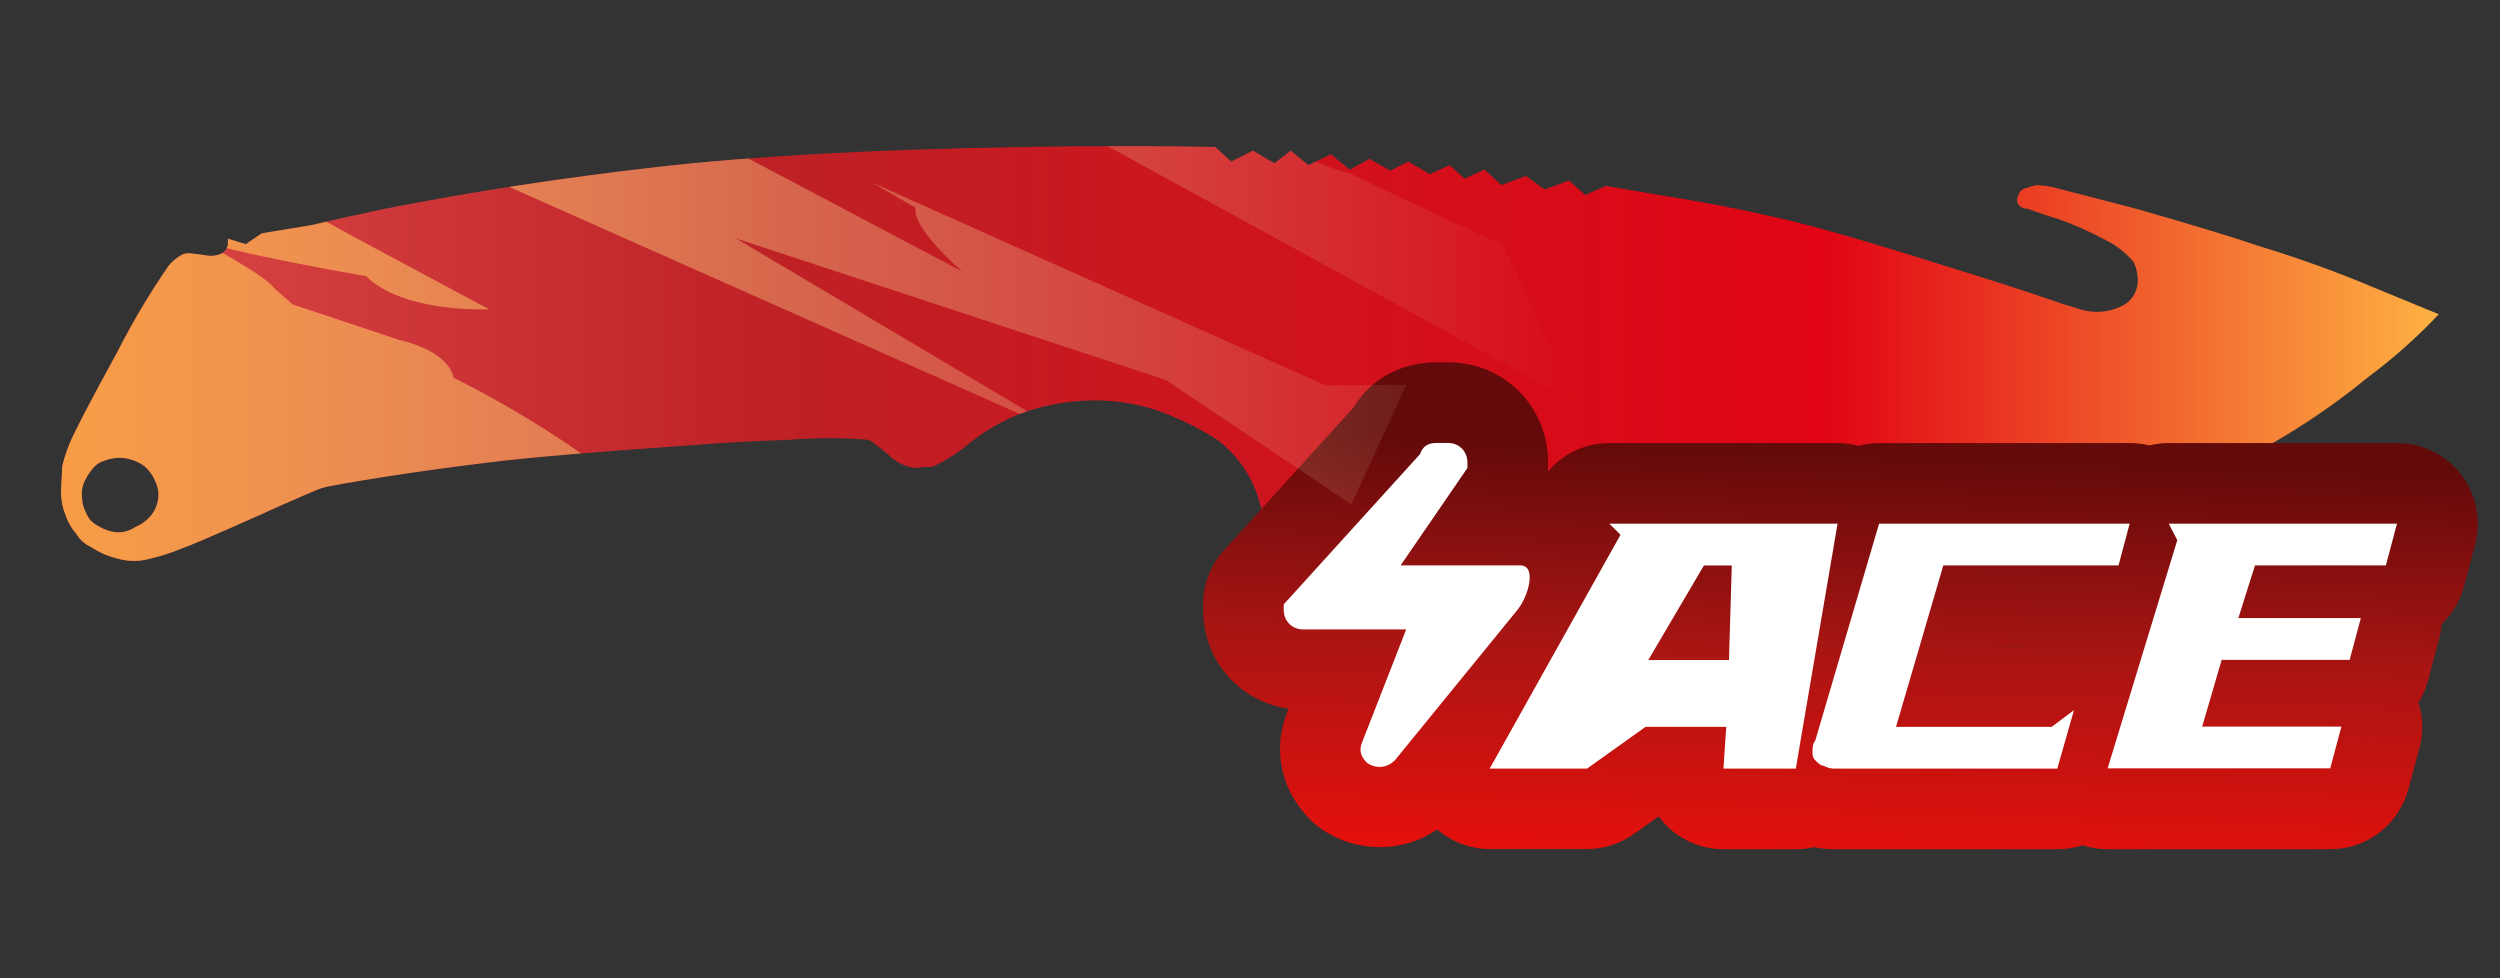 <?xml version="1.0" encoding="utf-8"?>
<!-- Generator: Adobe Illustrator 16.0.0, SVG Export Plug-In . SVG Version: 6.00 Build 0)  -->
<!DOCTYPE svg PUBLIC "-//W3C//DTD SVG 1.1//EN" "http://www.w3.org/Graphics/SVG/1.1/DTD/svg11.dtd">
<svg version="1.1" id="case1" xmlns="http://www.w3.org/2000/svg" xmlns:xlink="http://www.w3.org/1999/xlink" x="0px" y="0px"
	 width="92px" height="36px" viewBox="0 0 92 36" enable-background="new 0 0 92 36" xml:space="preserve">
<rect x="0" y="0" width="92" height="36" fill="#333333" stroke="none"/>
<linearGradient id="shape_1_" gradientUnits="userSpaceOnUse" x1="-124.132" y1="-1366.425" x2="-36.63" y2="-1366.425" gradientTransform="matrix(1 0 0 -1 126.38 -1353.091)">
	<stop  offset="0" style="stop-color:#DC4A49"/>
	<stop  offset="0.301" style="stop-color:#BE2126"/>
	<stop  offset="0.742" style="stop-color:#E10414"/>
	<stop  offset="1" style="stop-color:#FEB243"/>
</linearGradient>
<path id="shape" fill="url(#shape_1_)" d="M4.265,19.589c-0.233-0.03-0.459-0.11-0.66-0.235c-0.208-0.104-0.368-0.283-0.448-0.502
	c-0.093-0.175-0.141-0.371-0.139-0.564c-0.025-0.231,0.022-0.465,0.139-0.667c0.104-0.207,0.243-0.39,0.416-0.54
	c0.24-0.144,0.516-0.224,0.796-0.234c0.335-0.004,0.663,0.103,0.935,0.301c0.184,0.153,0.326,0.35,0.414,0.572
	c0.097,0.196,0.133,0.417,0.104,0.634c-0.031,0.235-0.128,0.456-0.279,0.636c-0.148,0.176-0.339,0.313-0.553,0.399
	c-0.188,0.133-0.411,0.201-0.641,0.201C4.321,19.592,4.292,19.591,4.265,19.589 M37.621,5.409c-5.45,0.088-9.931,0.335-13.439,0.736
	c-3.51,0.401-6.847,0.914-10.014,1.537c-0.966,0.201-1.867,0.401-2.698,0.602L9.635,8.585l-0.59,0.4L8.387,8.786v0.232
	C8.348,9.164,8.247,9.286,8.11,9.351C7.922,9.422,7.716,9.434,7.521,9.386C7.172,9.342,6.988,9.318,6.966,9.318
	c-0.123-0.004-0.245,0.03-0.347,0.101C6.46,9.517,6.318,9.642,6.201,9.787c-0.692,1.006-1.317,2.055-1.871,3.144
	c-1.037,1.895-1.64,3.053-1.803,3.477c-0.099,0.251-0.179,0.507-0.239,0.769c0,0.09-0.013,0.347-0.036,0.771
	c-0.001,0.039-0.003,0.077-0.004,0.115v0.082c0.005,0.288,0.064,0.574,0.176,0.839c0.087,0.246,0.22,0.477,0.393,0.672
	c0.12,0.203,0.302,0.367,0.52,0.465c0.306,0.206,0.646,0.354,1.005,0.438c0.385,0.11,0.792,0.11,1.177,0
	c0.394-0.089,0.778-0.213,1.149-0.369c0.276-0.09,1.188-0.479,2.734-1.17c1.479-0.667,2.299-1.021,2.46-1.065
	c0.208-0.065,1.027-0.209,2.459-0.435c1.155-0.177,2.368-0.345,3.638-0.499c1.407-0.18,3.912-0.392,7.513-0.638
	c1.087-0.089,2.287-0.155,3.604-0.199c0.957-0.079,1.918-0.079,2.875,0c0.126,0.06,0.244,0.138,0.347,0.232
	c0.095,0.067,0.24,0.19,0.448,0.366c0.27,0.266,0.627,0.422,1.005,0.438c0.137-0.027,0.275-0.039,0.415-0.035
	c0.098,0.004,0.194-0.019,0.278-0.065c0.406-0.204,0.79-0.451,1.143-0.735c0.571-0.477,1.215-0.861,1.906-1.138
	c0.755-0.286,1.55-0.455,2.356-0.5c0.866-0.051,1.733,0.049,2.563,0.299c0.839,0.281,1.642,0.663,2.388,1.138
	c0.795,0.606,1.357,1.468,1.59,2.439c0.174,0.545,0.29,1.104,0.348,1.674l0.617,0.166l0.35-0.438l0.587,0.031l0.485,0.604v0.634
	h7.171c5.194-0.044,8.808-0.146,10.839-0.301c2.32-0.165,4.625-0.499,6.896-1.003c2.397-0.552,4.752-1.304,7.024-2.242
	c2.313-0.962,4.476-2.259,6.408-3.845c0.942-0.699,1.825-1.483,2.634-2.339c-0.646-0.266-1.411-0.579-2.285-0.939
	c-1.383-0.587-2.793-1.101-4.229-1.538C82.109,8.707,80.563,8.239,78.6,7.68c-1.779-0.464-2.809-0.732-3.088-0.8
	c-0.171-0.034-0.345-0.056-0.52-0.067c-0.133,0.01-0.26,0.043-0.379,0.1c-0.17,0.009-0.313,0.132-0.346,0.299
	c-0.053,0.094-0.053,0.206,0,0.3c0.08,0.11,0.207,0.173,0.346,0.168c0.556,0.202,0.926,0.326,1.107,0.37
	c0.618,0.22,1.225,0.489,1.805,0.804c0.386,0.197,0.726,0.47,1.002,0.801c0.104,0.232,0.152,0.485,0.141,0.739
	c-0.021,0.348-0.217,0.661-0.52,0.834c-0.438,0.236-0.938,0.308-1.42,0.201c-0.188-0.047-0.375-0.103-0.563-0.168l-0.234-0.067
	c-1.271-0.443-2.685-0.9-4.229-1.371c-3.022-0.958-5.17-1.573-6.44-1.843c-1.248-0.29-2.646-0.559-4.193-0.802l-1.973-0.337
	l-0.763,0.337l-0.592-0.537l-0.897,0.335l-0.691-0.502L55.253,6.81l-0.627-0.567l-0.729,0.333l-0.551-0.5l-0.729,0.333L51.82,5.944
	l-0.657,0.334l-0.765-0.433l-0.729,0.4L48.98,5.676l-0.83,0.401l-0.656-0.535L46.9,6.01l-0.794-0.468l-0.795,0.402L44.72,5.409
	c-1.016-0.022-2.115-0.034-3.298-0.034C40.238,5.375,38.972,5.386,37.621,5.409"/>
<linearGradient id="shape2_2_" gradientUnits="userSpaceOnUse" x1="8.827" y1="2.744" x2="8.327" y2="-12.256" gradientTransform="matrix(1 0 0 -1 59.04 19.34)">
	<stop  offset="0" style="stop-color:#630A0A"/>
	<stop  offset="0.489" style="stop-color:#A81513"/>
	<stop  offset="1" style="stop-color:#E4100C"/>
</linearGradient>
<path id="shape2_1_" fill="url(#shape2_2_)" d="M77.559,31.251c-0.313,0-0.625-0.05-0.922-0.147
	c-0.298,0.104-0.609,0.147-0.922,0.147h-8.193c-0.185,0-0.442-0.009-0.77-0.075c-0.217,0.051-0.439,0.075-0.664,0.075h-2.664
	c-0.816,0-1.605-0.342-2.166-0.937c-0.078-0.086-0.15-0.174-0.219-0.271l-0.91,0.646c-0.503,0.359-1.1,0.556-1.725,0.556H54.82
	c-0.717,0-1.402-0.269-1.934-0.722c-0.617,0.427-1.354,0.652-2.115,0.652c-0.75,0-1.479-0.222-2.104-0.642
	c-0.164-0.11-0.315-0.233-0.452-0.37c-1.021-1.021-1.363-2.423-0.92-3.753l0.044-0.128l0.08-0.203
	c-1.801-0.254-3.145-1.766-3.145-3.646V22.24c0-0.741,0.274-1.45,0.773-1.996l4.748-5.232c0.646-1.069,1.762-1.679,3.079-1.679h0.41
	c2.065,0,3.684,1.618,3.684,3.684c0,0-0.001,0.289-0.003,0.331c0.555-0.653,1.372-1.044,2.26-1.044h8.398
	c0.261,0,0.518,0.034,0.768,0.101c0.25-0.067,0.508-0.101,0.771-0.101h9.218c0.243,0,0.481,0.029,0.718,0.087
	c0.232-0.058,0.479-0.087,0.719-0.087h8.396c0.917,0,1.797,0.433,2.354,1.159c0.563,0.726,0.752,1.689,0.519,2.573l-0.405,1.532
	c-0.146,0.541-0.436,1.02-0.826,1.395c-0.019,0.188-0.047,0.372-0.099,0.555l-0.409,1.537c-0.072,0.282-0.189,0.551-0.347,0.799
	c0.168,0.532,0.188,1.109,0.04,1.656l-0.413,1.539c-0.351,1.296-1.521,2.202-2.866,2.202H77.559z M74.52,23.782l0.018-0.009h-0.799
	l-0.002,0.009H74.52z"/>
<path id="ACE" fill="#FFFFFF" d="M51.748,23.163h-3.79c-0.409,0-0.717-0.308-0.717-0.718c0-0.104,0-0.104,0-0.204l5.018-5.531
	c0.103-0.307,0.31-0.41,0.615-0.41h0.41c0.409,0,0.717,0.308,0.717,0.717c0,0.102,0,0.205,0,0.205l-2.458,3.584h4.402
	c0.615,0,0.31,1.127-0.104,1.639l-4.507,5.531c-0.311,0.308-0.717,0.308-1.021,0.104c-0.205-0.206-0.311-0.41-0.205-0.719
	L51.748,23.163L51.748,23.163L51.748,23.163z M59.225,19.271l0.409,0.41l-4.813,8.603h3.584l2.15-1.536h2.971l-0.103,1.536h2.663
	l1.536-9.013H59.225L59.225,19.271z M63.73,20.809l-0.104,3.482h-2.97l2.048-3.482H63.73L63.73,20.809z M67.521,28.284h8.188
	l0.613-2.15l-0.819,0.614h-5.729l1.74-5.941h6.448l0.409-1.535H69.15L66.8,27.26c-0.1,0.104-0.1,0.309-0.1,0.409
	c0,0.103,0,0.205,0.103,0.31c0.102,0.104,0.205,0.203,0.307,0.203C67.314,28.284,67.419,28.284,67.521,28.284L67.521,28.284
	L67.521,28.284z M79.811,19.271l0.313,0.607l-2.563,8.396h8.192l0.41-1.534H81.04l0.717-2.458h4.711l0.41-1.537h-4.506l0.612-1.939
	H87.8l0.409-1.535H79.811L79.811,19.271z"/>
<g>
	<defs>
		<path id="SVGID_1_" d="M4.265,19.589c-0.233-0.03-0.459-0.11-0.66-0.235c-0.208-0.104-0.368-0.283-0.448-0.502
			c-0.093-0.175-0.141-0.371-0.139-0.564c-0.025-0.231,0.022-0.465,0.139-0.667c0.104-0.207,0.243-0.39,0.416-0.54
			c0.24-0.144,0.516-0.224,0.796-0.234c0.335-0.004,0.663,0.103,0.935,0.301c0.184,0.153,0.326,0.35,0.414,0.572
			c0.097,0.196,0.133,0.417,0.104,0.634c-0.031,0.235-0.128,0.456-0.279,0.636c-0.148,0.176-0.339,0.313-0.553,0.399
			c-0.188,0.133-0.411,0.201-0.641,0.201C4.321,19.592,4.292,19.591,4.265,19.589 M37.621,5.409
			c-5.45,0.088-9.931,0.335-13.439,0.736c-3.51,0.401-6.847,0.914-10.014,1.537c-0.966,0.201-1.867,0.401-2.698,0.602L9.635,8.585
			l-0.59,0.4L8.387,8.786v0.232C8.348,9.164,8.247,9.286,8.11,9.351C7.922,9.422,7.716,9.434,7.521,9.386
			C7.172,9.342,6.988,9.318,6.966,9.318c-0.123-0.004-0.245,0.03-0.347,0.101C6.46,9.517,6.318,9.642,6.201,9.787
			c-0.692,1.006-1.317,2.055-1.871,3.144c-1.037,1.895-1.64,3.053-1.803,3.477c-0.099,0.251-0.179,0.507-0.239,0.769
			c0,0.09-0.013,0.347-0.036,0.771c-0.001,0.039-0.003,0.077-0.004,0.115v0.082c0.005,0.288,0.064,0.574,0.176,0.839
			c0.087,0.246,0.22,0.477,0.393,0.672c0.12,0.203,0.302,0.367,0.52,0.465c0.306,0.206,0.646,0.354,1.005,0.438
			c0.385,0.11,0.792,0.11,1.177,0c0.394-0.089,0.778-0.213,1.149-0.369c0.276-0.09,1.188-0.479,2.734-1.17
			c1.479-0.667,2.299-1.021,2.46-1.065c0.208-0.065,1.027-0.209,2.459-0.435c1.155-0.177,2.368-0.345,3.638-0.499
			c1.407-0.18,3.912-0.392,7.513-0.638c1.087-0.089,2.287-0.155,3.604-0.199c0.957-0.079,1.918-0.079,2.875,0
			c0.126,0.06,0.244,0.138,0.347,0.232c0.095,0.067,0.24,0.19,0.448,0.366c0.27,0.266,0.627,0.422,1.005,0.438
			c0.137-0.027,0.275-0.039,0.415-0.035c0.098,0.004,0.194-0.019,0.278-0.065c0.406-0.204,0.79-0.451,1.143-0.735
			c0.571-0.477,1.215-0.861,1.906-1.138c0.755-0.286,1.55-0.455,2.356-0.5c0.866-0.051,1.733,0.049,2.563,0.299
			c0.839,0.281,1.642,0.663,2.388,1.138c0.795,0.606,1.357,1.468,1.59,2.439c0.174,0.545,0.29,1.104,0.348,1.674l0.617,0.166
			l0.35-0.438l0.587,0.031l0.485,0.604v0.634h7.171c5.194-0.044,8.808-0.146,10.839-0.301c2.32-0.165,4.625-0.499,6.896-1.003
			c2.397-0.552,4.752-1.304,7.024-2.242c2.313-0.962,4.476-2.259,6.408-3.845c0.942-0.699,1.825-1.483,2.634-2.339
			c-0.646-0.266-1.411-0.579-2.285-0.939c-1.383-0.587-2.793-1.101-4.229-1.538C82.109,8.707,80.563,8.239,78.6,7.68
			c-1.779-0.464-2.809-0.732-3.088-0.8c-0.171-0.034-0.345-0.056-0.52-0.067c-0.133,0.01-0.26,0.043-0.379,0.1
			c-0.17,0.009-0.313,0.132-0.346,0.299c-0.053,0.094-0.053,0.206,0,0.3c0.08,0.11,0.207,0.173,0.346,0.168
			c0.556,0.202,0.926,0.326,1.107,0.37c0.618,0.22,1.225,0.489,1.805,0.804c0.386,0.197,0.726,0.47,1.002,0.801
			c0.104,0.232,0.152,0.485,0.141,0.739c-0.021,0.348-0.217,0.661-0.52,0.834c-0.438,0.236-0.938,0.308-1.42,0.201
			c-0.188-0.047-0.375-0.103-0.563-0.168l-0.234-0.067c-1.271-0.443-2.685-0.9-4.229-1.371c-3.022-0.958-5.17-1.573-6.44-1.843
			c-1.248-0.29-2.646-0.559-4.193-0.802l-1.973-0.337l-0.763,0.337l-0.592-0.537l-0.897,0.335l-0.691-0.502L55.253,6.81
			l-0.627-0.567l-0.729,0.333l-0.551-0.5l-0.729,0.333L51.82,5.944l-0.657,0.334l-0.765-0.433l-0.729,0.4L48.98,5.676l-0.83,0.401
			l-0.656-0.535L46.9,6.01l-0.794-0.468l-0.795,0.402L44.72,5.409c-1.016-0.022-2.115-0.034-3.298-0.034
			C40.238,5.375,38.972,5.386,37.621,5.409"/>
	</defs>
	<clipPath id="SVGID_2_">
		<use xlink:href="#SVGID_1_"  overflow="visible"/>
	</clipPath>
	<g clip-path="url(#SVGID_2_)">
		<g>
			
				<linearGradient id="SVGID_3_" gradientUnits="userSpaceOnUse" x1="-810.778" y1="9.188" x2="-749.744" y2="9.188" gradientTransform="matrix(-1 0 0 -1 -752.778 19.34)">
				<stop  offset="0" style="stop-color:#F2E2C8;stop-opacity:0"/>
				<stop  offset="0.919" style="stop-color:#FEB243;stop-opacity:0.8"/>
			</linearGradient>
			<path fill="url(#SVGID_3_)" d="M32.107,6.725l1.59,0.924c-0.154,0.737,1.71,2.34,1.71,2.34L24.19,4.063l-8.537,1.444
				L39.295,16.02L27.076,8.77l15.816,5.209l6.834,4.584l2.037-4.405l-2.982,0.026L32.107,6.725z M16.692,13.904
				c-0.207-1.035-2-1.394-2-1.394l-3.915-1.305l-0.695-0.608c-0.338-0.496-2.871-1.826-2.871-1.826
				c0.84,0.457,6.263,1.392,6.263,1.392c1.398,1.379,4.523,1.217,4.523,1.217l-4.872-2.608L5.819,4.77L4.861,4.684L4.576,2.581
				L2.922,2.25l-5.957,8.936L3.49,25.667l16.308-0.252l-7.456-4.64l5.568,0.436l7.844,4.204l6.236-5.165l-7.083-0.666
				C21.555,16.219,16.692,13.904,16.692,13.904z M38.484,4.494l-1.158-0.992L58,14.813l-2.74-5.875
				c-0.504-0.105-5.627-2.578-5.627-2.578c-1.808-0.362-5.734-2.906-5.734-2.906H37.27L26.979-5.364L25.021-2.23l8.292,5.303
				L38.484,4.494z"/>
		</g>
	</g>
</g>
</svg>
